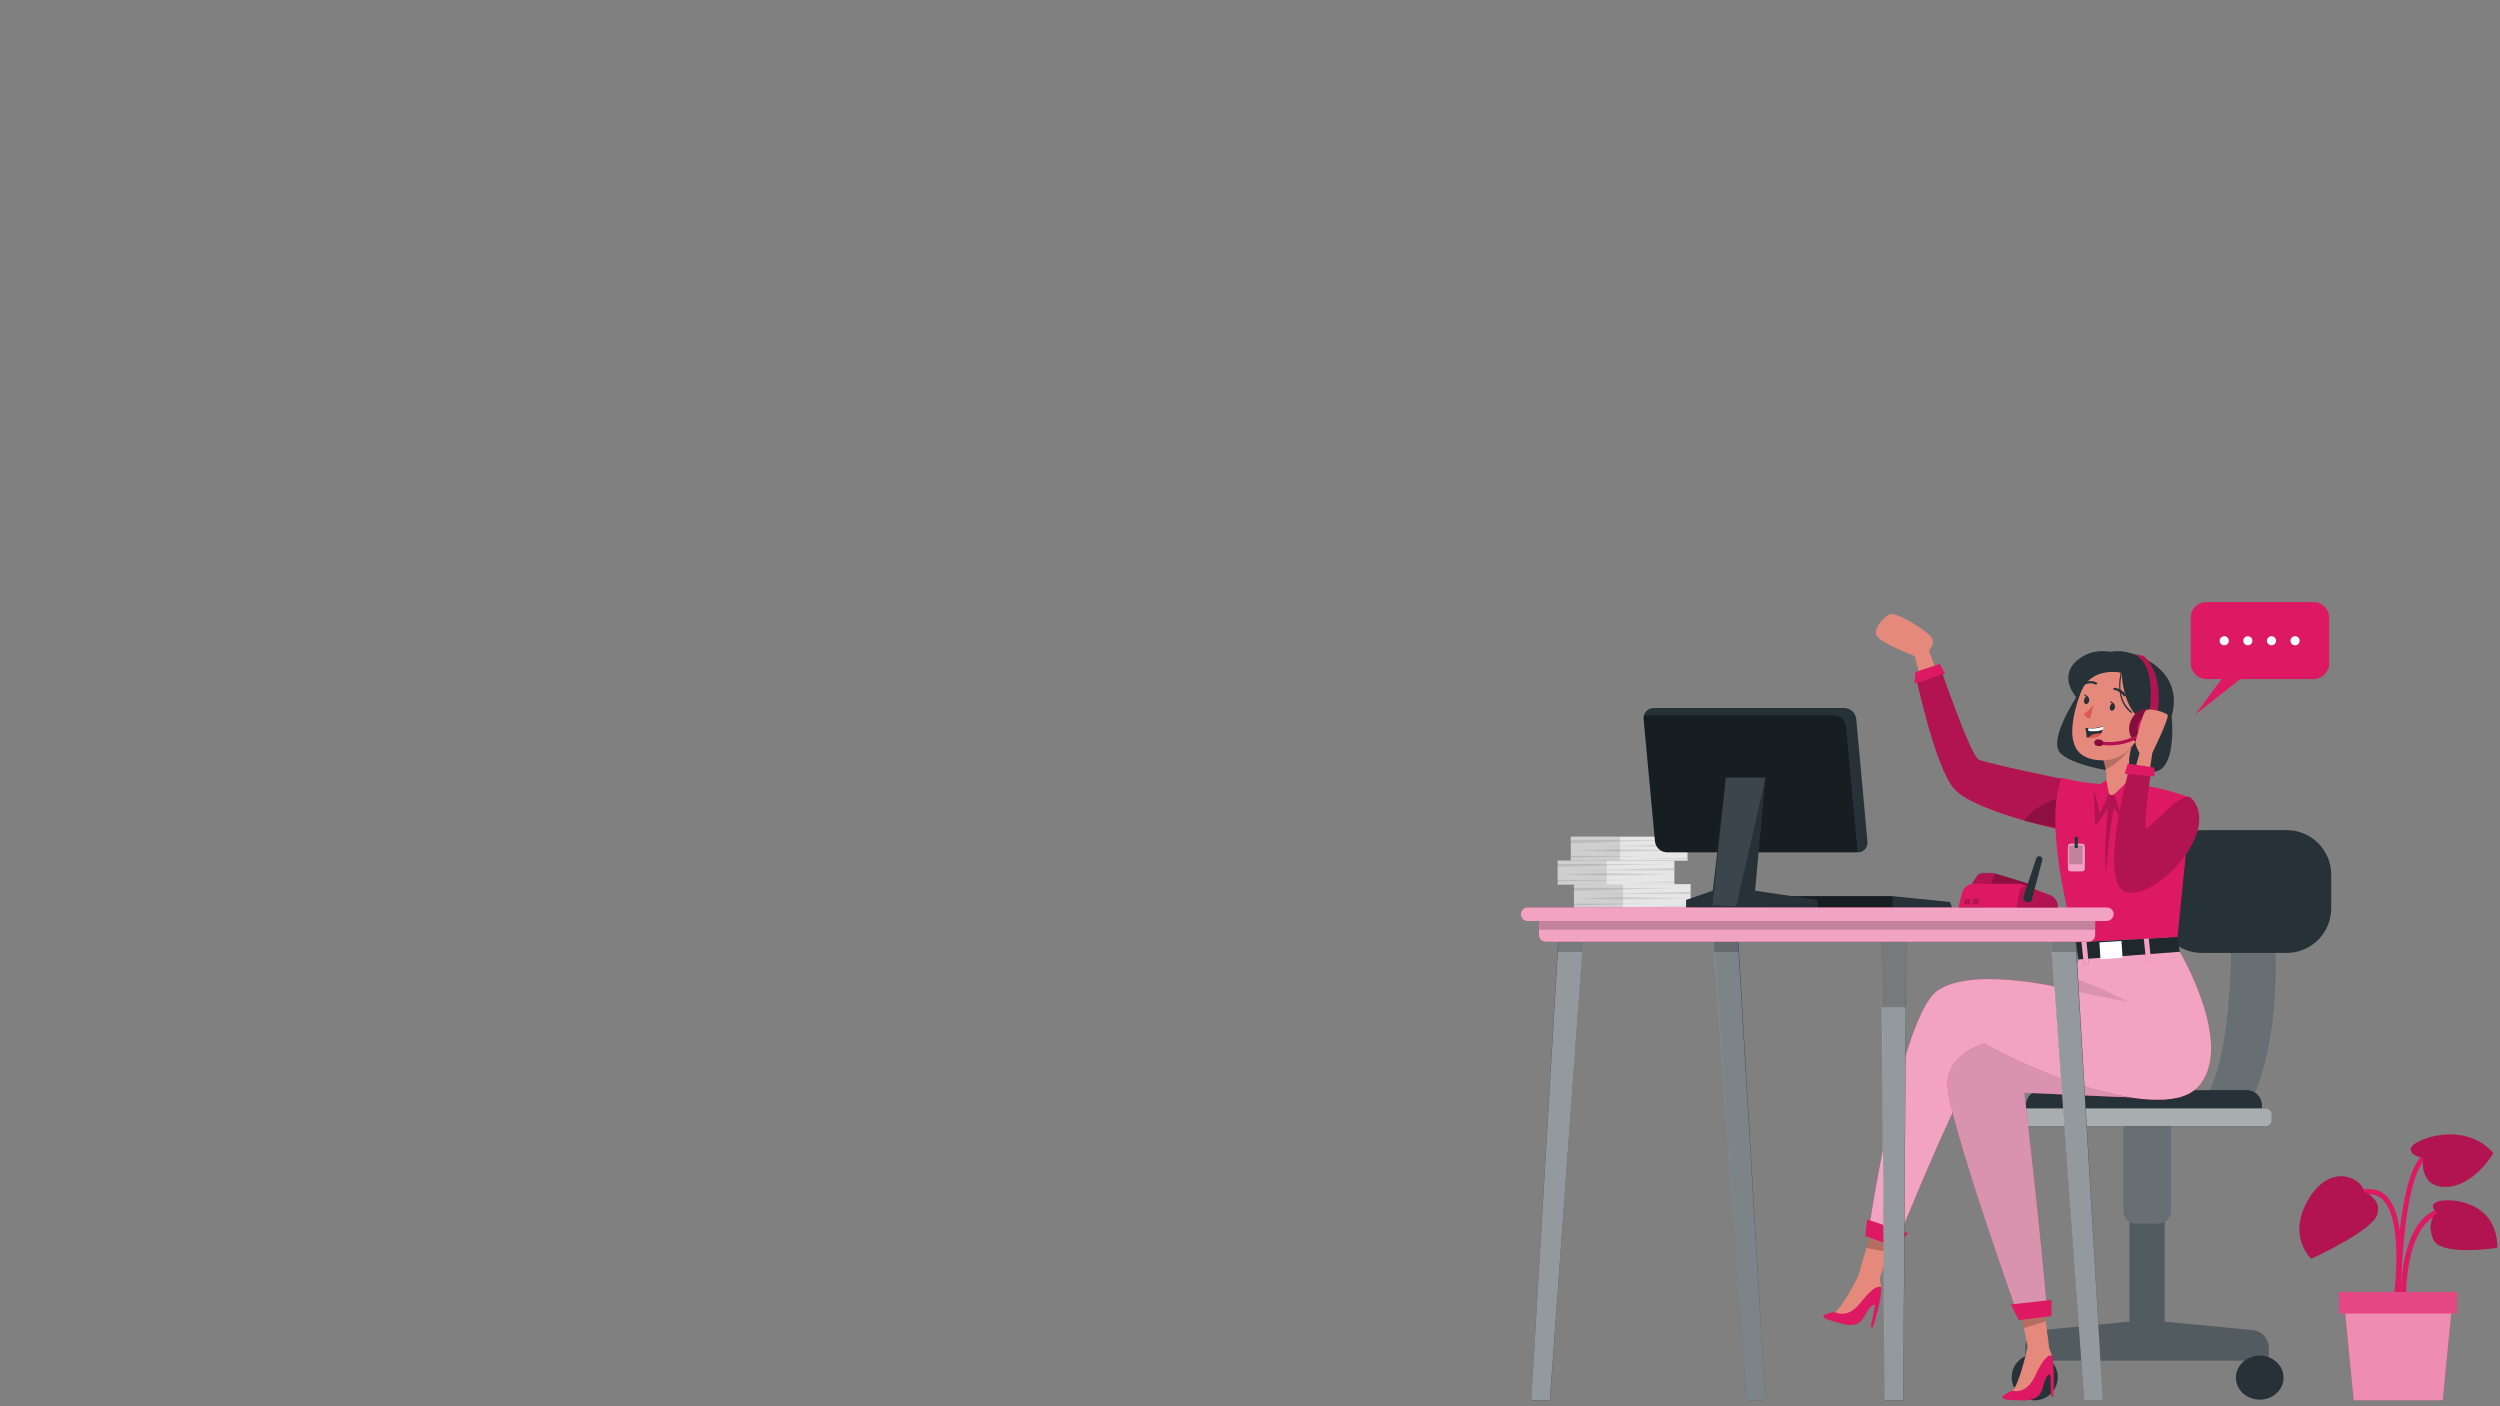 <?xml version="1.0" encoding="utf-8"?>
<!-- Generator: Adobe Illustrator 25.2.0, SVG Export Plug-In . SVG Version: 6.00 Build 0)  -->
<svg version="1.1" id="Layer_1" xmlns="http://www.w3.org/2000/svg" xmlns:xlink="http://www.w3.org/1999/xlink" x="0px" y="0px"
	 viewBox="0 0 1920 1080" style="enable-background:new 0 0 1920 1080;" xml:space="preserve">
<rect x="0" y="0" width="1920" height="1080" fill="#808080" stroke="none"/>
<style type="text/css">
	.st0{fill:#DD1964;}
	.st1{opacity:0.2;enable-background:new    ;}
	.st2{opacity:0.5;fill:#FFFFFF;enable-background:new    ;}
	.st3{opacity:0.2;fill:#FFFFFF;enable-background:new    ;}
	.st4{fill:#263238;}
	.st5{opacity:0.3;fill:#FFFFFF;enable-background:new    ;}
	.st6{opacity:0.6;fill:#FFFFFF;enable-background:new    ;}
	.st7{fill:#E4897B;}
	.st8{opacity:0.1;enable-background:new    ;}
	.st9{fill:#FFFFFF;}
	.st10{fill:#DE5753;}
	.st11{opacity:0.4;enable-background:new    ;}
	.st12{opacity:0.2;}
	.st13{opacity:0.1;fill:#FFFFFF;enable-background:new    ;}
	.st14{opacity:0.4;fill:#FFFFFF;enable-background:new    ;}
</style>
<g id="Contact_us-rafiki_1" transform="translate(-124.6 -157.1)">
	<g id="freepik--Plant--inject-3" transform="translate(605.038 485.526)">
		<path id="Path_316" class="st0" d="M1361.6,670.6c0.2-2.4,8.5-59.4-8-79c-3.3-4.2-8.3-6.7-13.7-6.8c-33.5-0.7-38,25.9-38,26.2
			l4,0.7c0.2-0.9,4-23.6,34-22.9c4.3,0.1,8.2,2.1,10.8,5.4c15.3,18.4,7.1,75.2,7.1,75.9L1361.6,670.6z"/>
		<path id="Path_317" class="st0" d="M1363.5,668l4-0.2c0-0.5-1.4-52.3,24.3-63.2c25-10.6,36.3,11.1,36.8,12l3.5-1.9
			c0-0.2-13.4-25.9-42-13.9C1362.1,612.8,1363.5,665.9,1363.5,668z"/>
		<path id="Path_318" class="st0" d="M1363.3,672.2c0-0.9,0.2-83,16.3-107c15.3-23.1,40.1-12.3,41.3-11.8l1.7-3.5
			c-0.2,0-29-12.7-46.2,13.2c-16.7,25-17,105.9-17,109.2L1363.3,672.2z"/>
		<path id="Path_319" class="st0" d="M1335,586.9c0,0,14.6,5.4,10.1,17.9s-50.5,33.5-50.5,33.5s-19.3-17.7-1.7-46.4
			C1310.7,563.1,1334.8,577.7,1335,586.9z"/>
		<path id="Path_320" class="st0" d="M1380.5,560.7c0,0-10.4-1.2-9.4-7.3c0.9-6.1,40.3-22.4,63.4,3.8c0,0-14.9,25.5-36.3,25.9
			C1376.7,583.6,1380.5,560.7,1380.5,560.7z"/>
		<path id="Path_321" class="st0" d="M1391.1,602.9c0,0-7.1-5.7,0.5-8.5c7.5-2.8,45.5-2.1,46,35.4c0,0-44.1,7.3-49.5-6.8
			C1382.6,608.8,1391.1,602.9,1391.1,602.9z"/>
		<path id="Path_322" class="st1" d="M1335,586.9c0,0,14.6,5.4,10.1,17.9s-50.5,33.5-50.5,33.5s-19.3-17.7-1.7-46.4
			C1310.7,563.1,1334.8,577.7,1335,586.9z"/>
		<path id="Path_323" class="st1" d="M1380.5,560.7c0,0-10.4-1.2-9.4-7.3c0.9-6.1,40.3-22.4,63.4,3.8c0,0-14.9,25.5-36.3,25.9
			C1376.7,583.6,1380.5,560.7,1380.5,560.7z"/>
		<path id="Path_324" class="st1" d="M1391.1,602.9c0,0-7.1-5.7,0.5-8.5c7.5-2.8,45.5-2.1,46,35.4c0,0-44.1,7.3-49.5-6.8
			C1382.6,608.8,1391.1,602.9,1391.1,602.9z"/>
		<path id="Path_325" class="st0" d="M1327.2,747h68.4l7.3-74.7h-83L1327.2,747z"/>
		<path id="Path_326" class="st2" d="M1327.2,747h68.4l7.3-74.7h-83L1327.2,747z"/>
		<rect id="Rectangle_123" x="1316.1" y="663.8" class="st0" width="90.3" height="16.5"/>
		<rect id="Rectangle_124" x="1316.1" y="663.8" class="st3" width="90.3" height="16.5"/>
	</g>
	<g id="freepik--Chair--inject-3" transform="translate(427.479 297.837)">
		<path id="Path_327" class="st4" d="M1427.4,880.9l-67.9-6.6v-95.5h-26.9v95.5l-68.1,6.6c-6.8,0.7-12,6.4-12,13.2v10.1h187v-10.1
			C1439.4,887.3,1434.2,881.6,1427.4,880.9z"/>
		<path id="Path_328" class="st3" d="M1427.4,880.9l-67.9-6.6v-95.5h-26.9v95.5l-68.1,6.6c-6.8,0.7-12,6.4-12,13.2v10.1h187v-10.1
			C1439.4,887.3,1434.2,881.6,1427.4,880.9z"/>
		<circle id="Ellipse_9" class="st4" cx="1259.8" cy="917" r="17.7"/>
		<ellipse id="Ellipse_10" class="st4" cx="1432.6" cy="917.3" rx="18.3" ry="16.9"/>
		<path id="Path_329" class="st4" d="M1327.9,714.2h36.3v75.2c0.1,5.3-4.2,9.6-9.5,9.7c-0.1,0-0.1,0-0.2,0h-16.7
			c-5.3,0.1-9.6-4.2-9.7-9.5c0-0.1,0-0.1,0-0.2l0,0v-75.2H1327.9z"/>
		<path id="Path_330" class="st5" d="M1327.9,714.2h36.3v75.2c0.1,5.3-4.2,9.6-9.5,9.7c-0.1,0-0.1,0-0.2,0h-16.7
			c-5.3,0.1-9.6-4.2-9.7-9.5c0-0.1,0-0.1,0-0.2l0,0v-75.2H1327.9z"/>
		<path id="Path_331" class="st4" d="M1410.5,565.2c0,0,5.2,127.3-30.4,149.2h40.6c0,0,31.4-43.4,22.4-149.2H1410.5z"/>
		<path id="Path_332" class="st5" d="M1410.5,565.2c0,0,5.2,127.3-30.4,149.2h40.6c0,0,31.4-43.4,22.4-149.2H1410.5z"/>
		<path id="Path_333" class="st4" d="M1434.3,724.1H1253v-15.8c-0.1-6.4,5.1-11.7,11.6-11.8c0.1,0,0.2,0,0.2,0h157.7
			c6.4-0.1,11.7,5.1,11.8,11.6c0,0.1,0,0.2,0,0.2V724.1L1434.3,724.1z"/>
		<path id="Path_334" class="st4" d="M1437.1,724.1h-187c-2.6,0-4.7-2.1-4.7-4.7v-4.2c0-2.6,2.1-4.7,4.7-4.7h187
			c2.6,0,4.7,2.1,4.7,4.7v4.2c0.1,2.5-1.9,4.6-4.4,4.7C1437.3,724.1,1437.2,724.1,1437.1,724.1z"/>
		<path id="Path_335" class="st6" d="M1437.1,724.1h-187c-2.6,0-4.7-2.1-4.7-4.7v-4.2c0-2.6,2.1-4.7,4.7-4.7h187
			c2.6,0,4.7,2.1,4.7,4.7v4.2c0.1,2.5-1.9,4.6-4.4,4.7C1437.3,724.1,1437.2,724.1,1437.1,724.1z"/>
		<path id="Path_336" class="st4" d="M1388.3,496.8h64.8c19-0.1,34.4,15.3,34.4,34.2c0,0.1,0,0.1,0,0.2v25.5
			c0.1,19-15.3,34.4-34.2,34.4c-0.1,0-0.1,0-0.2,0h-64.8c-19,0.1-34.4-15.3-34.4-34.2c0-0.1,0-0.1,0-0.2v-25.5
			c-0.1-19,15.3-34.4,34.2-34.4C1388.2,496.8,1388.2,496.8,1388.3,496.8z"/>
	</g>
	<g id="freepik--Character--inject-3" transform="translate(311.248 164.431)">
		<path id="Path_337" class="st7" d="M1307.7,526.3l-13-34.2c0,0,5.7-5.2,1.7-10.4c-4-5.2-27.6-19.8-32.1-17.2s-13.9,12.3-8.7,17.7
			c5.2,5.4,28.3,14.4,28.3,14.4l11.6,44.8L1307.7,526.3z"/>
		<path id="Path_338" class="st0" d="M1398.2,591.1c0,0-58.9-12-65.3-15.1s-29.9-72.1-29.9-72.1l-18.2,8.5c0,0,14.6,69.6,29.5,86.3
			s78.7,30.6,78.7,30.6L1398.2,591.1z"/>
		<path id="Path_339" class="st1" d="M1393,629.1l-1.2-0.2c-3.3-0.7-13.2-3.1-25.2-6.6c-19.3-5.7-43.9-14.1-52.3-23.8
			c-14.9-16.5-29.5-86.3-29.5-86.3l18.2-8.5c0,0,23.6,69.3,30.2,72.4c6.6,3.1,65.3,15.1,65.3,15.1L1393,629.1z"/>
		<path id="Path_340" class="st0" d="M1303.2,502.5l3.8,7.3l-23.3,8l0.7-9L1303.2,502.5z"/>
		<path id="Path_341" class="st1" d="M1393.5,628.1c-3.3-0.5-13.4-2.1-25.7-4.7c7.1-12,27.3-18.2,27.3-18.2L1393.5,628.1z"/>
		<path id="Path_342" class="st4" d="M1481.2,543c0,0,3.5,32.5-8.5,40.6c-12,8-71.4-1.4-78.3-14.4c-6.8-13,18.6-48.8,18.6-48.8
			L1481.2,543z"/>
		<path id="Path_343" class="st7" d="M1240.7,972.1l15.6,3.8l7.8-21.5l7.1-19.6l-17.7-7.3l-6.8,23.6L1240.7,972.1z"/>
		<path id="Path_344" class="st1" d="M1246.6,951.1l17.4,3.3l7.1-19.6l-17.7-7.3L1246.6,951.1z"/>
		<path id="Path_345" class="st0" d="M1248.2,939.8l21.5,8c0,0,57.3-143.3,69.1-143.8c11.8-0.5,131.8,54.7,162,24
			s-13.4-104.4-13.4-104.4s-72.4-10.4-77.8,5.9c-1.4,4.8-2.4,9.7-3.1,14.6c-0.9,5-1.4,9.2-1.4,9.2l0,0c-2.4-0.5-75-19.3-103.5,0
			C1272.5,773.1,1248.2,939.8,1248.2,939.8z"/>
		<path id="Path_346" class="st6" d="M1248.2,939.8l21.5,8c0,0,57.3-143.3,69.1-143.8c11.8-0.5,131.8,54.7,162,24
			s-13.4-104.4-13.4-104.4s-72.4-10.4-77.8,5.9c-1.4,4.8-2.4,9.7-3.1,14.6c-0.9,5-1.4,9.2-1.4,9.2l0,0c-2.4-0.5-75-19.3-103.5,0
			C1272.5,773.1,1248.2,939.8,1248.2,939.8z"/>
		<path id="Path_347" class="st7" d="M1372,1033.2l15.3-3.8l-2.8-22.2l-2.8-20.5l-19.1,1.9l5,23.6L1372,1033.2z"/>
		<path id="Path_348" class="st1" d="M1367.5,1012.7l17-5.2l-2.8-20.5l-19.1,1.7L1367.5,1012.7z"/>
		<path id="Path_349" class="st0" d="M1278.7,939.8l-31.4-10.6l-1.4,12.7l23.8,8.5L1278.7,939.8z"/>
		<path id="Path_350" class="st0" d="M1448.9,835.4c0,0-5,0-80.9-3.5c0,0,11.3,94.8,17.4,166l-22.6,3.8c0,0-54.2-152.1-53.8-176.4
			c0.5-24.3,28.3-31.1,28.3-31.1S1391.6,825.5,1448.9,835.4z"/>
		<path id="Path_351" class="st6" d="M1448.9,835.4c0,0-5,0-80.9-3.5c0,0,11.3,94.8,17.4,166l-22.6,3.8c0,0-54.2-152.1-53.8-176.4
			c0.5-24.3,28.3-31.1,28.3-31.1S1391.6,825.5,1448.9,835.4z"/>
		<path id="Path_352" class="st8" d="M1448.9,835.4c0,0-5,0-80.9-3.5c0,0,11.3,94.8,17.4,166l-22.6,3.8c0,0-54.2-152.1-53.8-176.4
			c0.5-24.3,28.3-31.1,28.3-31.1S1391.6,825.5,1448.9,835.4z"/>
		<path id="Path_353" class="st0" d="M1389,991l-31.4,3.5l6.1,12l25.2-3.1V991z"/>
		<path id="Path_354" class="st8" d="M1405.3,753.6l42.4,8.7c0,0-23.3-13-41-17.9C1405.7,749.3,1405.3,753.6,1405.3,753.6z"/>
		<path id="Path_355" class="st4" d="M1485.7,712.3l1.7,11.3l-77.8,5.9l-1.9-13.2L1485.7,712.3z"/>
		<path id="Path_356" class="st1" d="M1485.7,712.3l1.7,11.3l-77.8,5.9l-1.9-13.2L1485.7,712.3z"/>
		
			<rect id="Rectangle_125" x="1460.3" y="711.4" transform="matrix(0.995 -0.102 0.102 0.995 -65.931 152.867)" class="st0" width="3.8" height="19.8"/>
		
			<rect id="Rectangle_126" x="1426" y="715.8" transform="matrix(0.998 -6.418397e-02 6.418397e-02 0.998 -43.403 93.56)" class="st9" width="17" height="13"/>
		
			<rect id="Rectangle_127" x="1412.4" y="713.5" transform="matrix(0.995 -0.102 0.102 0.995 -66.398 147.998)" class="st0" width="3.8" height="19.8"/>
		
			<rect id="Rectangle_128" x="1460.3" y="711.4" transform="matrix(0.995 -0.102 0.102 0.995 -65.931 152.867)" class="st6" width="3.8" height="19.8"/>
		
			<rect id="Rectangle_129" x="1412.4" y="713.5" transform="matrix(0.995 -0.102 0.102 0.995 -66.398 147.998)" class="st6" width="3.8" height="19.8"/>
		<path id="Path_357" class="st0" d="M1396.8,589.9c14.6,4,29.7,5.7,44.8,5c25-1.2,54.7,10.8,54.7,10.8l-10.6,106.6l-78,4
			C1407.4,716.3,1381.2,627.4,1396.8,589.9z"/>
		<path id="Path_358" class="st4" d="M1409.3,529.8c0,0,4.5-51.6,47.6-33c54.2,23.6,11.1,86.5-15.3,73.8
			C1415.2,557.9,1409.3,529.8,1409.3,529.8z"/>
		<path id="Path_359" class="st1" d="M1421.3,598l1.2,29.2l9.7-13.7c0,0-3.5,32.3-1.4,50c0,0,1.9-31.6,6.1-50l10.4,13.7l14.9-29
			C1462.3,598,1438.3,589.5,1421.3,598z"/>
		<path id="Path_360" class="st7" d="M1434.7,603.4l22.4-6.4c-13.9-9.4-6.8-30.6-6.8-30.6l-22.2,7.8c1,3.1,1.8,6.2,2.4,9.4
			c2.4,13.9-4,14.9-4,14.9L1434.7,603.4z"/>
		<path id="Path_361" class="st1" d="M1428.1,574.1c1,3.1,1.8,6.2,2.4,9.4c10.6-4.2,19.8-17.2,19.8-17.2L1428.1,574.1z"/>
		<path id="Path_362" class="st7" d="M1442.8,507.7c-19.6-4.2-28.3,4.7-34.2,24.8c-7.3,25-5.7,44.1,20,44.1
			C1463.3,576.5,1475.3,515,1442.8,507.7z"/>
		<path id="Path_363" class="st10" d="M1421.3,534.1c-2.2,2.6-4.7,4.9-7.5,6.8c0.7,2,2.6,3.3,4.7,3.3L1421.3,534.1z"/>
		<path id="Path_364" class="st4" d="M1433.8,535.2c-0.5,1.7,0.2,3.1,1.2,3.3c0.9,0.2,2.4-0.9,2.6-2.4c0.2-1.4-0.2-3.1-1.2-3.3
			C1435.4,532.6,1434.3,533.6,1433.8,535.2z"/>
		<path id="Path_365" class="st4" d="M1436.9,532.9l-3.1-2.1C1433.8,530.8,1434.7,534.1,1436.9,532.9z"/>
		<path id="Path_366" class="st4" d="M1414,530.1c-0.5,1.7,0.2,3.1,1.2,3.3s2.4-0.9,2.6-2.4c0.2-1.4-0.2-3.1-1.2-3.3
			C1415.6,527.5,1414.2,528.4,1414,530.1z"/>
		<path id="Path_367" class="st4" d="M1417.1,527.7l-3.3-2.1C1413.8,525.6,1414.9,528.9,1417.1,527.7z"/>
		<path id="Path_368" class="st4" d="M1444.9,527.5c-0.2,0-0.7-0.2-0.7-0.5c-1.7-2.4-4.2-4-7.1-4.5c-0.5,0-0.7-0.5-0.7-0.9
			s0.5-0.7,0.9-0.7c3.5,0.3,6.7,2.3,8.5,5.4c0.2,0.4,0,0.9-0.4,1.1c0,0,0,0-0.1,0L1444.9,527.5L1444.9,527.5z"/>
		<path id="Path_369" class="st4" d="M1423,518.5c-0.2,0-0.2,0-0.5-0.2c-2.3-1.2-5-1.2-7.3,0c-0.4,0.2-0.9,0-1.1-0.4c0,0,0,0,0-0.1
			l0,0c-0.2-0.4,0-0.9,0.4-1.1c0,0,0,0,0.1,0l0,0c2.9-1.3,6.2-1.3,9,0.2c0.5,0.2,0.5,0.7,0.2,1.2l0,0
			C1423.4,518.3,1423.2,518.5,1423,518.5z"/>
		<path id="Path_370" class="st4" d="M1456.7,545.6c0,0-5.7-18.2-1.4-30.4c0,0-35.4-24.5-46,14.6c0,0,4-35.8,38-29.2
			s22.9,56.1,2.1,67C1449.4,567.5,1460.2,556.9,1456.7,545.6z"/>
		<path id="Path_371" class="st7" d="M1452.7,549.1c1.4-4.7,6.4-7.3,11-5.9c0,0,0,0,0,0c5.9,2.1,6.1,15.1-9.7,14.9
			C1451.7,557.9,1451,555.5,1452.7,549.1z"/>
		<path id="Path_372" class="st4" d="M1414.9,551.7c0.5,2.4,0.9,4.8,0.9,7.3h1.2c5.9,0.5,8.7-1.2,10.1-3.3c0.7-0.9,1.1-2.1,1.2-3.3
			v-2.1c-3.8,1.4-7.8,1.9-11.8,1.4C1416,551.9,1415.5,551.9,1414.9,551.7z"/>
		<path id="Path_373" class="st9" d="M1417.1,552l0.2,2.1c5.4,0.5,9.4,0,11.3-1.4v-2.1C1424.9,552,1421,552.5,1417.1,552z"/>
		<path id="Path_374" class="st10" d="M1417.3,559.3c5.9,0.5,8.7-1.2,10.1-3.3c-2.2-0.2-4.5,0-6.6,0.7
			C1419.4,557.2,1418.2,558.1,1417.3,559.3z"/>
		<path id="Path_375" class="st4" d="M1442.8,509.3c0,0,0.7,34,21.2,38.2c20.5,4.2-1.9-43.9-1.9-43.9s-30.4-19.8-50.7-5.9
			s-2.1,32.1-2.1,32.1S1413.5,504.6,1442.8,509.3z"/>
		<path id="Path_376" class="st4" d="M1450.5,540.4c-0.2,0-0.2,0-0.5-0.2c-14.6-11.3-7.3-33.2-7.3-33.5s0.5-0.5,0.7-0.5
			c0.2,0.1,0.4,0.3,0.3,0.6c0,0.1,0,0.1-0.1,0.1c0,0.2-7.1,21.2,6.8,32.1c0.2,0.1,0.2,0.4,0.1,0.6c0,0-0.1,0.1-0.1,0.1l0,0
			C1450.8,540.4,1450.8,540.4,1450.5,540.4z"/>
		<path id="Path_377" class="st0" d="M1469.9,554.3c-2.6,6.8-9.2,10.8-14.9,8.7c-5.7-2.1-8-9.4-5.4-16.3c2.6-6.8,9.2-10.8,14.9-8.7
			C1470.1,540.2,1472.5,547.5,1469.9,554.3z"/>
		<path id="Path_378" class="st11" d="M1469.9,554.3c-2.6,6.8-9.2,10.8-14.9,8.7c-5.7-2.1-8-9.4-5.4-16.3c2.6-6.8,9.2-10.8,14.9-8.7
			C1470.1,540.2,1472.5,547.5,1469.9,554.3z"/>
		<path id="Path_379" class="st0" d="M1463.3,543c0,0,8.5-38-10.6-47.9c2.1,0.3,4.3,0.7,6.4,1.2c2.4,0.7,17.7,16,9.9,50.2
			L1463.3,543z"/>
		<path id="Path_380" class="st1" d="M1463.3,543c0,0,8.5-38-10.6-47.9c2.1,0.3,4.3,0.7,6.4,1.2c2.4,0.7,17.7,16,9.9,50.2
			L1463.3,543z"/>
		<path id="Path_381" class="st0" d="M1427.9,564.7l-1.4-0.2l0.5-2.4c10.4,1.6,21.1-0.7,29.9-6.4l1.4,1.9
			C1449.4,563.7,1438.6,566.2,1427.9,564.7z"/>
		<g id="Group_34" transform="translate(170.973 73.55)" class="st12">
			<path id="Path_382" d="M1256.9,491.2l-1.4-0.2l0.5-2.4c10.4,1.6,21.1-0.7,29.9-6.4l1.4,1.9
				C1278.4,490.1,1267.6,492.6,1256.9,491.2z"/>
		</g>
		<path id="Path_383" class="st0" d="M1469.2,553.6c-1.7,4.5-6.1,7.1-9.9,5.7c-3.8-1.4-5.4-6.1-3.5-10.8c1.9-4.7,6.1-7.1,9.9-5.7
			C1469.4,544.2,1470.8,548.9,1469.2,553.6z"/>
		<path id="Path_384" class="st0" d="M1425.8,565.7l-1.9-0.2c-1.3-0.2-2.3-1.4-2.1-2.7c0,0,0-0.1,0-0.1l0,0c0.2-1.3,1.4-2.3,2.7-2.1
			c0,0,0.1,0,0.1,0l0,0l1.9,0.2c1.3,0.2,2.3,1.4,2.1,2.7c0,0,0,0.1,0,0.1l0,0c-0.2,1.3-1.4,2.3-2.7,2.1
			C1425.9,565.7,1425.8,565.7,1425.8,565.7z"/>
		<path id="Path_385" class="st11" d="M1425.8,565.7l-1.9-0.2c-1.3-0.2-2.3-1.4-2.1-2.7c0,0,0-0.1,0-0.1l0,0
			c0.2-1.3,1.4-2.3,2.7-2.1c0,0,0.1,0,0.1,0l0,0l1.9,0.2c1.3,0.2,2.3,1.4,2.1,2.7c0,0,0,0.1,0,0.1l0,0c-0.2,1.3-1.4,2.3-2.7,2.1
			C1425.9,565.7,1425.8,565.7,1425.8,565.7z"/>
		<path id="Path_386" class="st0" d="M1451.2,589l-14.1,13.7l5.7,16.7l19.6-21.5L1451.2,589z"/>
		<path id="Path_387" class="st0" d="M1431,591.8l2.1,10.6l-7.1,14.9l-4.7-19.3L1431,591.8z"/>
		<path id="Path_388" class="st7" d="M1448.2,600.8l8.3-29.7c0,0-4-7.3-3.1-9s5.2-21.5,8-23.8s15.3,1.4,16.7,3.5
			c1.4,2.1-11.8,29.2-11.8,29.2l-4.7,32.3L1448.2,600.8z"/>
		<path id="Path_389" class="st0" d="M1496.3,605.7c22.4,22.9-22.4,74.7-48.1,72.6c-25.7-2.1,0.7-96.4,0.7-96.4l16.5,2.6
			c0,0-5.9,40.8-4,43.9S1489,598.2,1496.3,605.7z"/>
		<path id="Path_390" class="st1" d="M1496.3,605.7c22.4,22.9-22.4,74.7-48.1,72.6c-25.7-2.1,0.7-96.4,0.7-96.4l16.5,2.6
			c0,0-5.9,40.8-4,43.9S1489,598.2,1496.3,605.7z"/>
		<path id="Path_391" class="st0" d="M1447.5,579.1l-2.4,7.8l22.9,2.1v-6.8L1447.5,579.1z"/>
		<path id="Path_392" class="st6" d="M1403.4,640.6h9.2c1,0.1,1.8,0.9,1.9,1.9V660c-0.1,1-0.9,1.8-1.9,1.9h-9.2
			c-1-0.1-1.8-0.9-1.9-1.9v-17.4C1401.6,641.5,1402.4,640.7,1403.4,640.6z"/>
		<rect id="Rectangle_130" x="1402.2" y="642" class="st1" width="10.6" height="14.4"/>
		<rect id="Rectangle_131" x="1406.7" y="635.4" class="st4" width="2.4" height="8.5"/>
		<path id="Path_393" class="st0" d="M1215,1002.3c2.4-1.1,4.9-1.7,7.5-1.9l0,0c0,0,9-5.2,17.9-25.7h9.9c3.5,0,6.6,2.1,7.8,5.4
			c0.2,0.4,0.3,0.9,0.2,1.4l-0.7,7.1c-1.4,8-3.3,15.9-5.9,23.6l-1.7-0.5l3.1-14.9c0.9-5-4.2-0.2-6.8,5s-6.1,10.4-17.2,7.8
			C1216.2,1006.3,1211,1004.4,1215,1002.3z"/>
		<path id="Path_394" class="st7" d="M1242.1,969.3c0,0-12.5,26.2-19.6,31.1c0,0,9.7,5.7,19.6-7.1c13-16.5,16-11.8,16-11.8
			c-0.2-2.9-0.8-5.7-1.7-8.5C1254.8,967.6,1242.1,969.3,1242.1,969.3z"/>
		<path id="Path_395" class="st0" d="M1352.2,1064.3c2-1.6,4.3-2.8,6.8-3.5l0,0c0,0,7.5-7.3,11.3-29.2l9.7-2.4
			c3.4-0.7,6.8,0.7,8.7,3.5c0.2,0.5,0.5,0.7,0.7,1.2c0.5,2.4,0.7,4.7,0.9,7.1c0.5,8.1,0.5,16.2,0,24.3h-1.7l-0.5-15.1
			c-0.2-5.2-4.2,0.9-5.4,6.4c-1.2,5.4-3.5,11.3-14.9,11.6C1354.3,1068.1,1348.9,1067.6,1352.2,1064.3z"/>
		<path id="Path_396" class="st7" d="M1370.8,1025.9c0,0-5.9,28.3-11.8,34.9c0,0,10.6,3.3,17.4-11.6c8.7-19.1,13-15.3,13-15.3
			c-0.9-2.7-2.1-5.3-3.5-7.8C1382.6,1021.4,1370.8,1025.9,1370.8,1025.9z"/>
	</g>
	<g id="freepik--speech-bubble--inject-3" transform="translate(537.91 157.1)">
		<path id="Path_397" class="st0" d="M1281.2,462.4h82.3c6.6,0,12,5.4,12,12v35.1c0,6.6-5.4,12-12,12h-82.3c-6.6,0-12-5.4-12-12
			v-35.1c-0.1-6.6,5.2-12,11.8-12C1281,462.4,1281.1,462.4,1281.2,462.4z"/>
		<path id="Path_398" class="st0" d="M1297.7,515l-25,33.7l40.1-31.6L1297.7,515z"/>
		<path id="Path_399" class="st9" d="M1298.4,492.1c0,2-1.6,3.5-3.5,3.5s-3.5-1.6-3.5-3.5s1.6-3.5,3.5-3.5l0,0
			c1.9,0,3.5,1.5,3.5,3.4C1298.4,492,1298.4,492.1,1298.4,492.1z"/>
		<path id="Path_400" class="st9" d="M1316.5,492.1c0,2-1.6,3.5-3.5,3.5s-3.5-1.6-3.5-3.5s1.6-3.5,3.5-3.5l0,0
			c1.9,0,3.5,1.5,3.5,3.4C1316.5,492,1316.5,492.1,1316.5,492.1z"/>
		<path id="Path_401" class="st9" d="M1334.7,492.1c0,2-1.6,3.5-3.5,3.5s-3.5-1.6-3.5-3.5s1.6-3.5,3.5-3.5l0,0
			c1.9,0,3.5,1.5,3.5,3.4C1334.7,492,1334.7,492.1,1334.7,492.1z"/>
		<path id="Path_402" class="st9" d="M1352.8,492.1c0,2-1.6,3.5-3.5,3.5s-3.5-1.6-3.5-3.5s1.6-3.5,3.5-3.5l0,0
			c1.9,0,3.5,1.5,3.5,3.4C1352.8,492,1352.8,492.1,1352.8,492.1z"/>
	</g>
	<g id="freepik--Desk--inject-3" transform="translate(124.6 222.449)">
		<rect id="Rectangle_132" x="1208.8" y="613.7" class="st9" width="89.6" height="18.4"/>
		<rect id="Rectangle_133" x="1208.8" y="613.7" class="st8" width="89.6" height="18.4"/>
		<rect id="Rectangle_134" x="1208.8" y="613.7" class="st8" width="37.7" height="18.4"/>
		<path id="Path_403" class="st8" d="M1208.8,616.6h79.5l-79.5,2.1V616.6z"/>
		<path id="Path_404" class="st8" d="M1298.1,619.6l-69.1,1.7h69.1V619.6z"/>
		<path id="Path_405" class="st8" d="M1212.3,624.8l34-1.4l50.2,1.4l-50.2,0.7L1212.3,624.8z"/>
		<path id="Path_406" class="st8" d="M1208.8,628.6h58.9l-58.9,1.4V628.6z"/>
		<path id="Path_407" class="st8" d="M1298.1,630l-39.6,0.7h39.6V630z"/>
		<rect id="Rectangle_135" x="1196.3" y="595.6" class="st9" width="89.6" height="18.4"/>
		<rect id="Rectangle_136" x="1196.3" y="595.6" class="st8" width="89.6" height="18.4"/>
		<rect id="Rectangle_137" x="1196.3" y="595.6" class="st8" width="37.7" height="18.4"/>
		<path id="Path_408" class="st8" d="M1196.3,598.2h79.7l-79.7,2.1V598.2z"/>
		<path id="Path_409" class="st8" d="M1285.7,601.2l-69.1,1.9h69.1V601.2z"/>
		<path id="Path_410" class="st8" d="M1199.8,606.4l34.2-1.4l50,1.4l-50,0.7L1199.8,606.4z"/>
		<path id="Path_411" class="st8" d="M1196.3,610.4h58.9l-58.9,1.2V610.4z"/>
		<path id="Path_412" class="st8" d="M1285.7,611.6l-39.4,0.9h39.4V611.6z"/>
		<rect id="Rectangle_138" x="1206.4" y="577.2" class="st9" width="89.6" height="18.4"/>
		<rect id="Rectangle_139" x="1206.4" y="577.2" class="st8" width="89.6" height="18.4"/>
		<rect id="Rectangle_140" x="1206.4" y="577.2" class="st8" width="37.7" height="18.4"/>
		<path id="Path_413" class="st8" d="M1206.4,579.8h79.7l-79.7,2.4V579.8z"/>
		<path id="Path_414" class="st8" d="M1296,582.8l-69.1,1.9h69.1V582.8z"/>
		<path id="Path_415" class="st8" d="M1210,588l34.2-1.4l50,1.4l-50,0.7L1210,588z"/>
		<path id="Path_416" class="st8" d="M1206.4,592h58.9l-58.9,1.4V592z"/>
		<path id="Path_417" class="st8" d="M1295.8,593.5l-39.4,0.7h39.6L1295.8,593.5z"/>
		<path id="Path_418" class="st4" d="M1355.4,631.9l2.4-9h95.7l44.1,4.5l1.7,4.5H1355.4z"/>
		<path id="Path_419" class="st11" d="M1453.5,622.9v9h-98.1l2.4-9L1453.5,622.9z"/>
		<path id="Path_420" class="st4" d="M1434.2,581c0.5,4.1-2.4,7.8-6.5,8.2c0,0-0.1,0-0.1,0h-147.4c-4.8-0.1-8.7-3.7-9.2-8.5
			l-8.7-93.8c0-0.9,0-1.9,0.2-2.8c0.9-3.3,3.9-5.6,7.3-5.7h146.6c4.8,0.1,8.7,3.7,9.2,8.5L1434.2,581z"/>
		<path id="Path_421" class="st11" d="M1426.2,589.2h-145.9c-4.8-0.1-8.7-3.7-9.2-8.5l-8.7-93.8c0-0.9,0-1.9,0.2-2.8h145.9
			c4.8,0.1,8.7,3.7,9.2,8.5l8.7,93.8C1426.5,587.3,1426.4,588.3,1426.2,589.2z"/>
		<path id="Path_422" class="st4" d="M1325.5,531.9h30.4l-8,86.8l47.9,7.1v6.1h-100.9v-6.1l20.5-7.1L1325.5,531.9z"/>
		<path id="Path_423" class="st13" d="M1355.9,531.9l-22.4,98.6l-18.2-0.5l10.1-98.1H1355.9z"/>
		<path id="Path_424" class="st4" d="M1355.7,1010.1h-14.4l-25.9-361.4h19.1L1355.7,1010.1z"/>
		<path id="Path_425" class="st14" d="M1355.7,1010.1h-14.4l-24.8-343.5l-1.2-17.2h19.1l0.9,17.2L1355.7,1010.1z"/>
		<path id="Path_426" class="st1" d="M1335.4,665.8h-18.9l-1.2-16.5h19.1L1335.4,665.8z"/>
		<path id="Path_427" class="st4" d="M1461.8,1010.1h-14.4l-2.4-361.4h19.1L1461.8,1010.1z"/>
		<path id="Path_428" class="st2" d="M1464.1,649.3l-0.5,58.2l-1.9,302.5h-14.4l-2.1-302.5l-0.2-58.2H1464.1z"/>
		<path id="Path_429" class="st1" d="M1464.1,649.3l-0.5,58.9h-18.4l-0.2-58.9H1464.1z"/>
		<path id="Path_430" class="st4" d="M1615,1010.1h-14.4l-25.9-361.4h19.1L1615,1010.1z"/>
		<path id="Path_431" class="st2" d="M1615,1010.1h-14.4l-24.8-343.5l-1.2-17.2h19.1l0.9,17.2L1615,1010.1z"/>
		<path id="Path_432" class="st1" d="M1594.7,665.8h-18.9l-1.2-16.5h19.1L1594.7,665.8z"/>
		<path id="Path_433" class="st4" d="M1190.4,1010.1H1176l21.2-361.4h19.1L1190.4,1010.1z"/>
		<path id="Path_434" class="st2" d="M1216.3,649.3l-1.2,17.2l-24.8,343.5H1176l20.3-343.5l0.9-17.2H1216.3z"/>
		<path id="Path_435" class="st1" d="M1197.2,649.3h19.1l-1.2,16.5h-18.9L1197.2,649.3z"/>
		<path id="Path_436" class="st0" d="M1182.1,639.7h427v13c0,2.9-2.3,5.2-5.2,5.2h-416.8c-2.9,0-5.2-2.3-5.2-5.2l0,0L1182.1,639.7z"
			/>
		<path id="Path_437" class="st6" d="M1182.1,639.7h427v13c0,2.9-2.3,5.2-5.2,5.2h-416.8c-2.9,0-5.2-2.3-5.2-5.2l0,0L1182.1,639.7z"
			/>
		<rect id="Rectangle_141" x="1182.1" y="639.7" class="st1" width="427" height="9"/>
		<path id="Path_438" class="st0" d="M1618.1,642h-444.9c-2.9,0-5.2-2.3-5.2-5.2l0,0c0-2.9,2.3-5.2,5.2-5.2h444.9
			c2.9,0,5.2,2.3,5.2,5.2l0,0C1623.1,639.6,1620.9,641.8,1618.1,642z"/>
		<path id="Path_439" class="st6" d="M1618.1,642h-444.9c-2.9,0-5.2-2.3-5.2-5.2l0,0c0-2.9,2.3-5.2,5.2-5.2h444.9
			c2.9,0,5.2,2.3,5.2,5.2l0,0C1623.1,639.6,1620.9,641.8,1618.1,642z"/>
		<path id="Path_440" class="st0" d="M1512.7,616.1l5.4-8.3c1.1-1.7,3-2.6,5-2.6h6.8c0.6,0,1.1,0,1.7,0.2l24.8,7.5
			c1.4,0.4,2.5,1.4,3.3,2.6l3.5,5.9L1512.7,616.1z"/>
		<path id="Path_441" class="st1" d="M1563.4,621.5l-36.1-4l-14.6-1.7l5.4-8.3c1.1-1.7,3-2.6,5-2.6h6.8c0.6,0,1.1,0,1.7,0.2l0.5,0.2
			l24,7.3c1.4,0.4,2.5,1.4,3.3,2.6L1563.4,621.5z"/>
		<path id="Path_442" class="st1" d="M1563.4,621.5l-36.1-4l5-12l24,7.3c1.4,0.4,2.5,1.4,3.3,2.6L1563.4,621.5z"/>
		<path id="Path_443" class="st0" d="M1580.4,630.9v0.7H1504l2.8-11.1c1.1-4.2,4.9-7.1,9.2-7.1h34c1.1,0,2.2,0.2,3.3,0.5l4.2,1.7
			l16.7,6.4C1578,623.3,1580.5,626.9,1580.4,630.9z"/>
		<path id="Path_444" class="st1" d="M1580.4,630.9v0.7H1549l1.7-12c0.4-2.7,2.9-4.6,5.6-4.2c0,0,0,0,0,0c0.2,0,0.7,0.2,0.9,0.2
			l16.7,6.4C1577.9,623.2,1580.5,626.9,1580.4,630.9z"/>
		<path id="Path_445" class="st4" d="M1554,623.6l9.9-29.9c0.4-1.2,1.6-1.8,2.8-1.4c0,0,0.1,0,0.1,0c0.2,0,0.2,0,0.5,0.2l0,0
			c0.9,0.5,1.4,1.6,1.2,2.6l-8.5,32.1C1559.9,626.9,1554.2,629.3,1554,623.6z"/>
		<path id="Path_446" class="st1" d="M1512.7,629.3h-4.5l0.9-4.2h4.5L1512.7,629.3z"/>
		<path id="Path_447" class="st1" d="M1519.3,629.1h-4.5l0.9-4.2h4.5L1519.3,629.1z"/>
	</g>
</g>
</svg>
